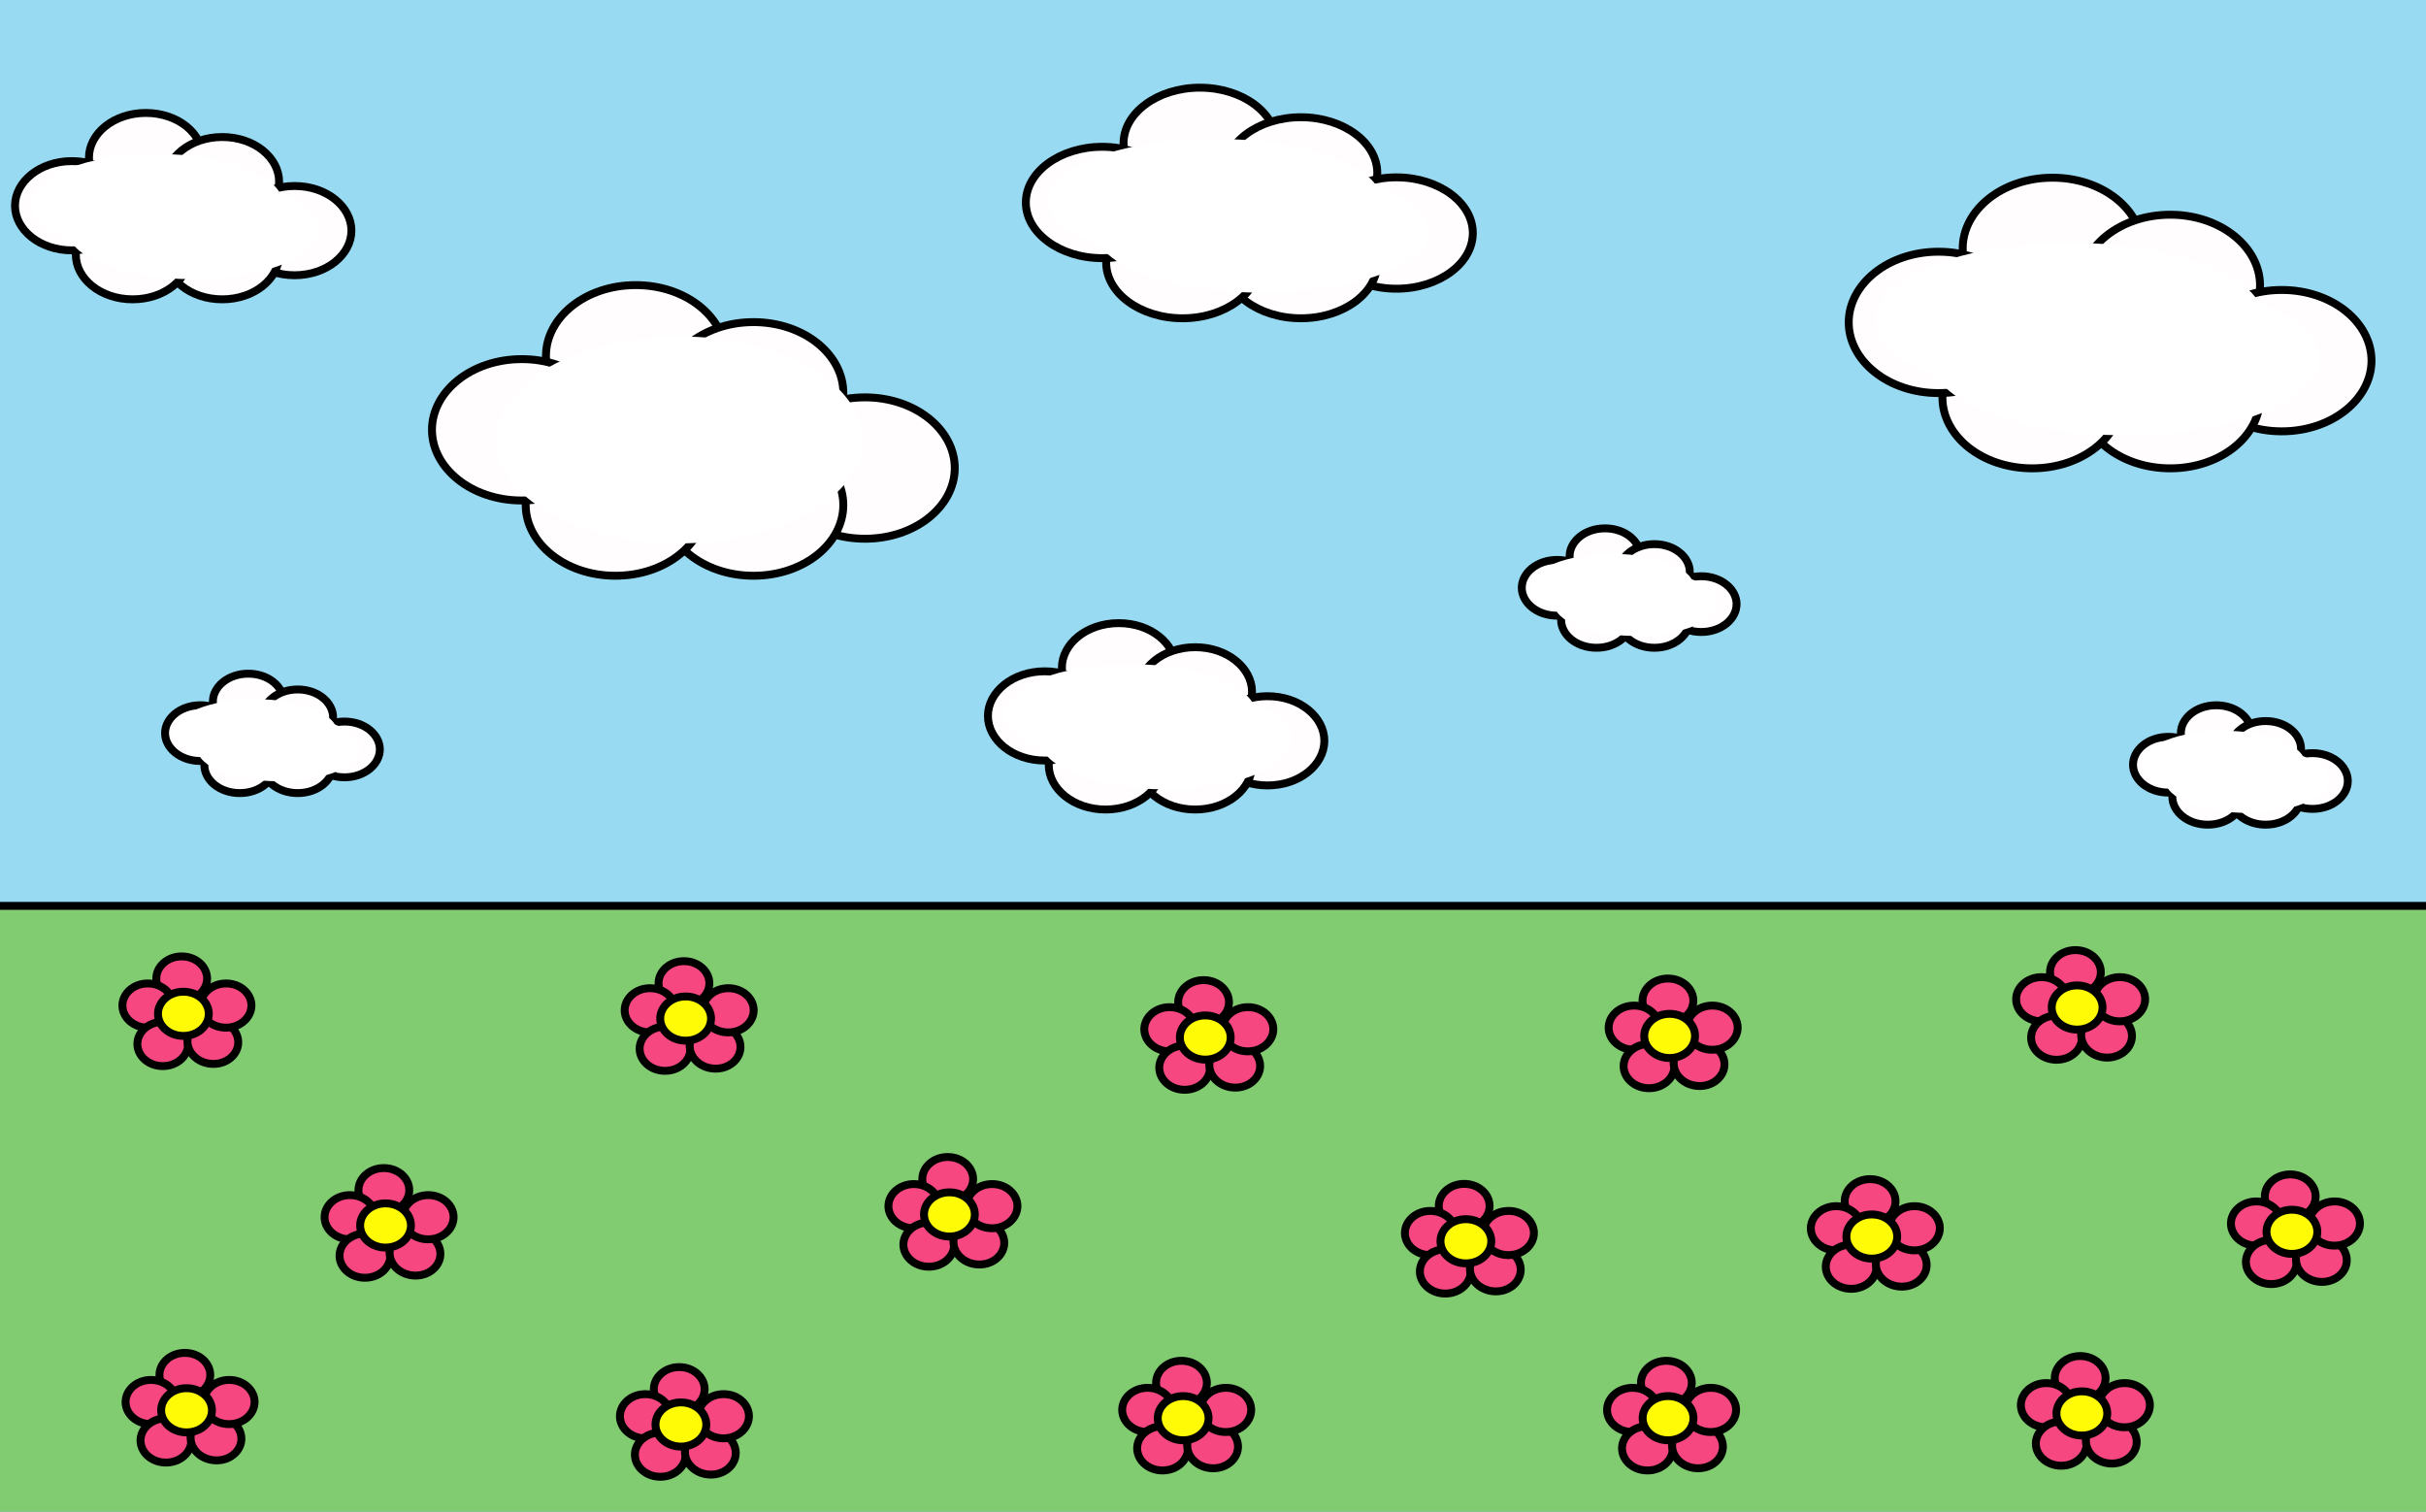 <svg width="1536" height="957" viewBox="0 0 1536 957" fill="none" xmlns="http://www.w3.org/2000/svg">
<rect x="0" y="0" width="1536" height="957" fill="#333333" stroke="none"/>
<g clip-path="url(#clip0_2033_8)">
<rect width="1536" height="957" fill="#98DAF1"/>
<rect x="-113.5" y="573.5" width="1705" height="604" fill="#81CB71" stroke="black" stroke-width="5"/>
<path d="M128.328 99.75C128.328 114.857 112.763 128 92.327 128C71.89 128 56.326 114.857 56.326 99.75C56.326 84.643 71.89 71.5 92.327 71.5C112.763 71.5 128.328 84.643 128.328 99.75Z" fill="#FFFDFD" stroke="black" stroke-width="5"/>
<path d="M176.715 114.998C176.715 130.105 161.15 143.248 140.714 143.248C120.277 143.248 104.712 130.105 104.712 114.998C104.712 99.891 120.277 86.748 140.714 86.748C161.15 86.748 176.715 99.891 176.715 114.998Z" fill="#FFFDFD" stroke="black" stroke-width="5"/>
<path d="M222.5 146.002C222.5 161.109 206.935 174.252 186.499 174.252C166.062 174.252 150.498 161.109 150.498 146.002C150.498 130.895 166.062 117.752 186.499 117.752C206.935 117.752 222.5 130.895 222.5 146.002Z" fill="#FFFDFD" stroke="black" stroke-width="5"/>
<path d="M176.715 161.25C176.715 176.357 161.15 189.5 140.714 189.5C120.277 189.5 104.712 176.357 104.712 161.25C104.712 146.143 120.277 133 140.714 133C161.15 133 176.715 146.143 176.715 161.25Z" fill="#FFFDFD" stroke="black" stroke-width="5"/>
<path d="M120.003 161.25C120.003 176.357 104.439 189.5 84.002 189.5C63.566 189.5 48.001 176.357 48.001 161.25C48.001 146.143 63.566 133 84.002 133C104.439 133 120.003 146.143 120.003 161.25Z" fill="#FFFDFD" stroke="black" stroke-width="5"/>
<path d="M81.502 130.246C81.502 145.353 65.938 158.496 45.501 158.496C25.065 158.496 9.5 145.353 9.5 130.246C9.5 115.139 25.065 101.996 45.501 101.996C65.938 101.996 81.502 115.139 81.502 130.246Z" fill="#FFFDFD" stroke="black" stroke-width="5"/>
<ellipse cx="122.243" cy="144.986" rx="79.864" ry="31.767" fill="white"/>
<ellipse cx="99.351" cy="129.229" rx="79.864" ry="31.767" fill="white"/>
<path d="M744.328 422.75C744.328 437.857 728.763 451 708.327 451C687.89 451 672.326 437.857 672.326 422.75C672.326 407.643 687.89 394.5 708.327 394.5C728.763 394.5 744.328 407.643 744.328 422.75Z" fill="#FFFDFD" stroke="black" stroke-width="5"/>
<path d="M792.715 437.998C792.715 453.105 777.15 466.248 756.714 466.248C736.277 466.248 720.712 453.105 720.712 437.998C720.712 422.891 736.277 409.748 756.714 409.748C777.15 409.748 792.715 422.891 792.715 437.998Z" fill="#FFFDFD" stroke="black" stroke-width="5"/>
<path d="M838.5 469.002C838.5 484.109 822.935 497.252 802.499 497.252C782.062 497.252 766.498 484.109 766.498 469.002C766.498 453.895 782.062 440.752 802.499 440.752C822.935 440.752 838.5 453.895 838.5 469.002Z" fill="#FFFDFD" stroke="black" stroke-width="5"/>
<path d="M792.715 484.25C792.715 499.357 777.15 512.5 756.714 512.5C736.277 512.5 720.712 499.357 720.712 484.25C720.712 469.143 736.277 456 756.714 456C777.15 456 792.715 469.143 792.715 484.25Z" fill="#FFFDFD" stroke="black" stroke-width="5"/>
<path d="M736.003 484.25C736.003 499.357 720.439 512.5 700.002 512.5C679.566 512.5 664.001 499.357 664.001 484.25C664.001 469.143 679.566 456 700.002 456C720.439 456 736.003 469.143 736.003 484.25Z" fill="#FFFDFD" stroke="black" stroke-width="5"/>
<path d="M697.502 453.246C697.502 468.353 681.938 481.496 661.501 481.496C641.065 481.496 625.5 468.353 625.5 453.246C625.5 438.139 641.065 424.996 661.501 424.996C681.938 424.996 697.502 438.139 697.502 453.246Z" fill="#FFFDFD" stroke="black" stroke-width="5"/>
<ellipse cx="738.243" cy="467.986" rx="79.864" ry="31.767" fill="white"/>
<ellipse cx="715.351" cy="452.229" rx="79.864" ry="31.767" fill="white"/>
<path d="M179.591 444.149C179.591 453.427 170.082 461.798 157.189 461.798C144.296 461.798 134.787 453.427 134.787 444.149C134.787 434.87 144.296 426.5 157.189 426.5C170.082 426.5 179.591 434.87 179.591 444.149Z" fill="#FFFDFD" stroke="black" stroke-width="5"/>
<path d="M210.887 454.14C210.887 463.418 201.378 471.789 188.485 471.789C175.592 471.789 166.083 463.418 166.083 454.14C166.083 444.861 175.592 436.491 188.485 436.491C201.378 436.491 210.887 444.861 210.887 454.14Z" fill="#FFFDFD" stroke="black" stroke-width="5"/>
<path d="M240.5 474.455C240.5 483.734 230.991 492.104 218.098 492.104C205.205 492.104 195.696 483.734 195.696 474.455C195.696 465.177 205.205 456.806 218.098 456.806C230.991 456.806 240.5 465.177 240.5 474.455Z" fill="#FFFDFD" stroke="black" stroke-width="5"/>
<path d="M210.887 484.446C210.887 493.725 201.378 502.095 188.485 502.095C175.592 502.095 166.083 493.725 166.083 484.446C166.083 475.168 175.592 466.798 188.485 466.798C201.378 466.798 210.887 475.168 210.887 484.446Z" fill="#FFFDFD" stroke="black" stroke-width="5"/>
<path d="M174.206 484.446C174.206 493.725 164.697 502.095 151.804 502.095C138.911 502.095 129.402 493.725 129.402 484.446C129.402 475.168 138.911 466.798 151.804 466.798C164.697 466.798 174.206 475.168 174.206 484.446Z" fill="#FFFDFD" stroke="black" stroke-width="5"/>
<path d="M149.304 464.131C149.304 473.41 139.795 481.78 126.902 481.78C114.009 481.78 104.5 473.41 104.5 464.131C104.5 454.853 114.009 446.482 126.902 446.482C139.795 446.482 149.304 454.853 149.304 464.131Z" fill="#FFFDFD" stroke="black" stroke-width="5"/>
<ellipse cx="176.538" cy="473.789" rx="51.655" ry="20.815" fill="white"/>
<ellipse cx="161.731" cy="463.465" rx="51.655" ry="20.815" fill="white"/>
<path d="M1425.59 464.149C1425.59 473.427 1416.08 481.798 1403.19 481.798C1390.3 481.798 1380.79 473.427 1380.79 464.149C1380.79 454.87 1390.3 446.5 1403.19 446.5C1416.08 446.5 1425.59 454.87 1425.59 464.149Z" fill="#FFFDFD" stroke="black" stroke-width="5"/>
<path d="M1456.89 474.14C1456.89 483.418 1447.38 491.789 1434.48 491.789C1421.59 491.789 1412.08 483.418 1412.08 474.14C1412.08 464.861 1421.59 456.491 1434.48 456.491C1447.38 456.491 1456.89 464.861 1456.89 474.14Z" fill="#FFFDFD" stroke="black" stroke-width="5"/>
<path d="M1486.5 494.455C1486.5 503.734 1476.99 512.104 1464.1 512.104C1451.2 512.104 1441.7 503.734 1441.7 494.455C1441.7 485.177 1451.2 476.806 1464.1 476.806C1476.99 476.806 1486.5 485.177 1486.5 494.455Z" fill="#FFFDFD" stroke="black" stroke-width="5"/>
<path d="M1456.89 504.446C1456.89 513.725 1447.38 522.095 1434.48 522.095C1421.59 522.095 1412.08 513.725 1412.08 504.446C1412.08 495.168 1421.59 486.798 1434.48 486.798C1447.38 486.798 1456.89 495.168 1456.89 504.446Z" fill="#FFFDFD" stroke="black" stroke-width="5"/>
<path d="M1420.21 504.446C1420.21 513.725 1410.7 522.095 1397.8 522.095C1384.91 522.095 1375.4 513.725 1375.4 504.446C1375.4 495.168 1384.91 486.798 1397.8 486.798C1410.7 486.798 1420.21 495.168 1420.21 504.446Z" fill="#FFFDFD" stroke="black" stroke-width="5"/>
<path d="M1395.3 484.131C1395.3 493.41 1385.8 501.78 1372.9 501.78C1360.01 501.78 1350.5 493.41 1350.5 484.131C1350.5 474.853 1360.01 466.482 1372.9 466.482C1385.8 466.482 1395.3 474.853 1395.3 484.131Z" fill="#FFFDFD" stroke="black" stroke-width="5"/>
<ellipse cx="1422.54" cy="493.789" rx="51.655" ry="20.815" fill="white"/>
<ellipse cx="1407.73" cy="483.465" rx="51.655" ry="20.815" fill="white"/>
<path d="M1038.59 352.149C1038.59 361.427 1029.08 369.798 1016.19 369.798C1003.3 369.798 993.786 361.427 993.786 352.149C993.786 342.87 1003.3 334.5 1016.19 334.5C1029.08 334.5 1038.59 342.87 1038.59 352.149Z" fill="#FFFDFD" stroke="black" stroke-width="5"/>
<path d="M1069.89 362.14C1069.89 371.418 1060.38 379.789 1047.48 379.789C1034.59 379.789 1025.08 371.418 1025.08 362.14C1025.08 352.861 1034.59 344.491 1047.48 344.491C1060.38 344.491 1069.89 352.861 1069.89 362.14Z" fill="#FFFDFD" stroke="black" stroke-width="5"/>
<path d="M1099.5 382.455C1099.5 391.734 1089.99 400.104 1077.1 400.104C1064.2 400.104 1054.7 391.734 1054.7 382.455C1054.7 373.177 1064.2 364.806 1077.1 364.806C1089.99 364.806 1099.5 373.177 1099.5 382.455Z" fill="#FFFDFD" stroke="black" stroke-width="5"/>
<path d="M1069.89 392.446C1069.89 401.725 1060.38 410.095 1047.48 410.095C1034.59 410.095 1025.08 401.725 1025.08 392.446C1025.08 383.168 1034.59 374.798 1047.48 374.798C1060.38 374.798 1069.89 383.168 1069.89 392.446Z" fill="#FFFDFD" stroke="black" stroke-width="5"/>
<path d="M1033.21 392.446C1033.21 401.725 1023.7 410.095 1010.8 410.095C997.911 410.095 988.402 401.725 988.402 392.446C988.402 383.168 997.911 374.798 1010.8 374.798C1023.7 374.798 1033.21 383.168 1033.21 392.446Z" fill="#FFFDFD" stroke="black" stroke-width="5"/>
<path d="M1008.3 372.131C1008.3 381.41 998.795 389.78 985.902 389.78C973.009 389.78 963.5 381.41 963.5 372.131C963.5 362.853 973.009 354.482 985.902 354.482C998.795 354.482 1008.3 362.853 1008.3 372.131Z" fill="#FFFDFD" stroke="black" stroke-width="5"/>
<ellipse cx="1035.54" cy="381.789" rx="51.655" ry="20.815" fill="white"/>
<ellipse cx="1020.73" cy="371.465" rx="51.655" ry="20.815" fill="white"/>
<path d="M459.354 225.25C459.354 249.463 434.467 270 402.513 270C370.559 270 345.672 249.463 345.672 225.25C345.672 201.037 370.559 180.5 402.513 180.5C434.467 180.5 459.354 201.037 459.354 225.25Z" fill="#FFFDFD" stroke="black" stroke-width="5"/>
<path d="M533.932 248.68C533.932 272.893 509.045 293.43 477.091 293.43C445.137 293.43 420.25 272.893 420.25 248.68C420.25 224.466 445.137 203.93 477.091 203.93C509.045 203.93 533.932 224.466 533.932 248.68Z" fill="#FFFDFD" stroke="black" stroke-width="5"/>
<path d="M604.5 296.32C604.5 320.534 579.613 341.07 547.659 341.07C515.705 341.07 490.817 320.534 490.817 296.32C490.817 272.107 515.705 251.57 547.659 251.57C579.613 251.57 604.5 272.107 604.5 296.32Z" fill="#FFFDFD" stroke="black" stroke-width="5"/>
<path d="M533.932 319.75C533.932 343.963 509.045 364.5 477.091 364.5C445.137 364.5 420.25 343.963 420.25 319.75C420.25 295.537 445.137 275 477.091 275C509.045 275 533.932 295.537 533.932 319.75Z" fill="#FFFDFD" stroke="black" stroke-width="5"/>
<path d="M446.524 319.75C446.524 343.963 421.637 364.5 389.683 364.5C357.729 364.5 332.841 343.963 332.841 319.75C332.841 295.537 357.729 275 389.683 275C421.637 275 446.524 295.537 446.524 319.75Z" fill="#FFFDFD" stroke="black" stroke-width="5"/>
<path d="M387.183 272.109C387.183 296.323 362.295 316.859 330.341 316.859C298.387 316.859 273.5 296.323 273.5 272.109C273.5 247.896 298.387 227.359 330.341 227.359C362.295 227.359 387.183 247.896 387.183 272.109Z" fill="#FFFDFD" stroke="black" stroke-width="5"/>
<path d="M1356.35 157.25C1356.35 181.463 1331.47 202 1299.51 202C1267.56 202 1242.67 181.463 1242.67 157.25C1242.67 133.037 1267.56 112.5 1299.51 112.5C1331.47 112.5 1356.35 133.037 1356.35 157.25Z" fill="#FFFDFD" stroke="black" stroke-width="5"/>
<path d="M1430.93 180.68C1430.93 204.893 1406.04 225.43 1374.09 225.43C1342.14 225.43 1317.25 204.893 1317.25 180.68C1317.25 156.466 1342.14 135.93 1374.09 135.93C1406.04 135.93 1430.93 156.466 1430.93 180.68Z" fill="#FFFDFD" stroke="black" stroke-width="5"/>
<path d="M1501.5 228.32C1501.5 252.534 1476.61 273.07 1444.66 273.07C1412.7 273.07 1387.82 252.534 1387.82 228.32C1387.82 204.107 1412.7 183.57 1444.66 183.57C1476.61 183.57 1501.5 204.107 1501.5 228.32Z" fill="#FFFDFD" stroke="black" stroke-width="5"/>
<path d="M1430.93 251.75C1430.93 275.963 1406.04 296.5 1374.09 296.5C1342.14 296.5 1317.25 275.963 1317.25 251.75C1317.25 227.537 1342.14 207 1374.09 207C1406.04 207 1430.93 227.537 1430.93 251.75Z" fill="#FFFDFD" stroke="black" stroke-width="5"/>
<path d="M1343.52 251.75C1343.52 275.963 1318.64 296.5 1286.68 296.5C1254.73 296.5 1229.84 275.963 1229.84 251.75C1229.84 227.537 1254.73 207 1286.68 207C1318.64 207 1343.52 227.537 1343.52 251.75Z" fill="#FFFDFD" stroke="black" stroke-width="5"/>
<path d="M1284.18 204.109C1284.18 228.323 1259.3 248.859 1227.34 248.859C1195.39 248.859 1170.5 228.323 1170.5 204.109C1170.5 179.896 1195.39 159.359 1227.34 159.359C1259.3 159.359 1284.18 179.896 1284.18 204.109Z" fill="#FFFDFD" stroke="black" stroke-width="5"/>
<ellipse cx="1345.62" cy="226.758" rx="123.093" ry="48.812" fill="white"/>
<ellipse cx="1310.34" cy="202.548" rx="123.093" ry="48.812" fill="white"/>
<path d="M808.09 90.75C808.09 100.2 802.934 108.955 794.202 115.436C785.47 121.917 773.289 126 759.726 126C746.163 126 733.982 121.917 725.249 115.436C716.517 108.955 711.362 100.2 711.362 90.75C711.362 81.3 716.517 72.545 725.249 66.064C733.982 59.583 746.163 55.5 759.726 55.5C773.289 55.5 785.47 59.583 794.202 66.064C802.934 72.545 808.09 81.3 808.09 90.75Z" fill="#FFFDFD" stroke="black" stroke-width="5"/>
<path d="M872.013 109.469C872.013 118.919 866.858 127.674 858.125 134.155C849.393 140.636 837.212 144.719 823.649 144.719C810.086 144.719 797.905 140.636 789.173 134.155C780.44 127.674 775.285 118.919 775.285 109.469C775.285 100.019 780.44 91.264 789.173 84.783C797.905 78.302 810.086 74.219 823.649 74.219C837.212 74.219 849.393 78.302 858.125 84.783C866.858 91.264 872.013 100.019 872.013 109.469Z" fill="#FFFDFD" stroke="black" stroke-width="5"/>
<path d="M932.5 147.531C932.5 156.981 927.345 165.736 918.612 172.217C909.88 178.698 897.699 182.781 884.136 182.781C870.573 182.781 858.392 178.698 849.66 172.217C840.927 165.736 835.772 156.981 835.772 147.531C835.772 138.081 840.927 129.326 849.66 122.845C858.392 116.364 870.573 112.281 884.136 112.281C897.699 112.281 909.88 116.364 918.612 122.845C927.345 129.326 932.5 138.081 932.5 147.531Z" fill="#FFFDFD" stroke="black" stroke-width="5"/>
<path d="M872.013 166.25C872.013 175.7 866.858 184.455 858.125 190.936C849.393 197.417 837.212 201.5 823.649 201.5C810.086 201.5 797.905 197.417 789.173 190.936C780.44 184.455 775.285 175.7 775.285 166.25C775.285 156.8 780.44 148.045 789.173 141.564C797.905 135.083 810.086 131 823.649 131C837.212 131 849.393 135.083 858.125 141.564C866.858 148.045 872.013 156.8 872.013 166.25Z" fill="#FFFDFD" stroke="black" stroke-width="5"/>
<path d="M797.092 166.25C797.092 175.7 791.936 184.455 783.204 190.936C774.472 197.417 762.291 201.5 748.728 201.5C735.165 201.5 722.984 197.417 714.251 190.936C705.519 184.455 700.364 175.7 700.364 166.25C700.364 156.8 705.519 148.045 714.251 141.564C722.984 135.083 735.165 131 748.728 131C762.291 131 774.472 135.083 783.204 141.564C791.936 148.045 797.092 156.8 797.092 166.25Z" fill="#FFFDFD" stroke="black" stroke-width="5"/>
<path d="M746.228 128.188C746.228 137.638 741.073 146.393 732.34 152.874C723.608 159.355 711.427 163.438 697.864 163.438C684.301 163.438 672.12 159.355 663.388 152.874C654.655 146.393 649.5 137.638 649.5 128.188C649.5 118.738 654.655 109.983 663.388 103.502C672.12 97.021 684.301 92.938 697.864 92.938C711.427 92.938 723.608 97.021 732.34 103.502C741.073 109.983 746.228 118.738 746.228 128.188Z" fill="#FFFDFD" stroke="black" stroke-width="5"/>
<ellipse cx="799.248" cy="146.283" rx="105.508" ry="38.998" fill="white"/>
<ellipse cx="769.005" cy="126.94" rx="105.508" ry="38.998" fill="white"/>
<path d="M131.128 619.491C131.128 626.945 124.214 633.482 115.038 633.482C105.863 633.482 98.949 626.945 98.949 619.491C98.949 612.037 105.863 605.5 115.038 605.5C124.214 605.5 131.128 612.037 131.128 619.491Z" fill="#F74780" stroke="black" stroke-width="5"/>
<path d="M109.679 636.613C109.679 644.067 102.765 650.604 93.589 650.604C84.413 650.604 77.5 644.067 77.5 636.613C77.5 629.159 84.413 622.622 93.589 622.622C102.765 622.622 109.679 629.159 109.679 636.613Z" fill="#F74780" stroke="black" stroke-width="5"/>
<path d="M119.152 660.944C119.152 668.398 112.239 674.935 103.063 674.935C93.887 674.935 86.974 668.398 86.974 660.944C86.974 653.49 93.887 646.953 103.063 646.953C112.239 646.953 119.152 653.49 119.152 660.944Z" fill="#F74780" stroke="black" stroke-width="5"/>
<path d="M150.808 660.724C150.274 668.158 142.91 674.175 133.758 673.506C124.606 672.837 118.18 665.814 118.714 658.379C119.248 650.945 126.612 644.929 135.764 645.597C144.916 646.266 151.343 653.29 150.808 660.724Z" fill="#F74780" stroke="black" stroke-width="5"/>
<path d="M159.189 636.469C159.255 643.923 152.399 650.521 143.224 650.603C134.049 650.685 127.078 644.21 127.012 636.757C126.947 629.303 133.802 622.704 142.978 622.622C152.153 622.54 159.124 629.015 159.189 636.469Z" fill="#F74780" stroke="black" stroke-width="5"/>
<path d="M132.2 641.839C132.2 649.293 125.286 655.83 116.111 655.83C106.935 655.83 100.021 649.293 100.021 641.839C100.021 634.385 106.935 627.848 116.111 627.848C125.286 627.848 132.2 634.385 132.2 641.839Z" fill="#FFFB07" stroke="black" stroke-width="5"/>
<path d="M446.128 879.491C446.128 886.945 439.214 893.482 430.038 893.482C420.863 893.482 413.949 886.945 413.949 879.491C413.949 872.037 420.863 865.5 430.038 865.5C439.214 865.5 446.128 872.037 446.128 879.491Z" fill="#F74780" stroke="black" stroke-width="5"/>
<path d="M424.679 896.613C424.679 904.067 417.765 910.604 408.589 910.604C399.414 910.604 392.5 904.067 392.5 896.613C392.5 889.159 399.414 882.622 408.589 882.622C417.765 882.622 424.679 889.159 424.679 896.613Z" fill="#F74780" stroke="black" stroke-width="5"/>
<path d="M434.152 920.944C434.152 928.398 427.239 934.935 418.063 934.935C408.887 934.935 401.974 928.398 401.974 920.944C401.974 913.49 408.887 906.953 418.063 906.953C427.239 906.953 434.152 913.49 434.152 920.944Z" fill="#F74780" stroke="black" stroke-width="5"/>
<path d="M465.808 920.724C465.274 928.158 457.91 934.175 448.758 933.506C439.606 932.837 433.18 925.814 433.714 918.379C434.248 910.945 441.612 904.929 450.764 905.597C459.916 906.266 466.343 913.29 465.808 920.724Z" fill="#F74780" stroke="black" stroke-width="5"/>
<path d="M474.189 896.469C474.255 903.923 467.399 910.521 458.224 910.603C449.049 910.685 442.078 904.21 442.012 896.757C441.947 889.303 448.802 882.704 457.978 882.622C467.153 882.54 474.124 889.015 474.189 896.469Z" fill="#F74780" stroke="black" stroke-width="5"/>
<path d="M447.2 901.839C447.2 909.293 440.286 915.83 431.111 915.83C421.935 915.83 415.021 909.293 415.021 901.839C415.021 894.385 421.935 887.848 431.111 887.848C440.286 887.848 447.2 894.385 447.2 901.839Z" fill="#FFFB07" stroke="black" stroke-width="5"/>
<path d="M449.128 622.491C449.128 629.945 442.214 636.482 433.038 636.482C423.863 636.482 416.949 629.945 416.949 622.491C416.949 615.037 423.863 608.5 433.038 608.5C442.214 608.5 449.128 615.037 449.128 622.491Z" fill="#F74780" stroke="black" stroke-width="5"/>
<path d="M427.679 639.613C427.679 647.067 420.765 653.604 411.589 653.604C402.414 653.604 395.5 647.067 395.5 639.613C395.5 632.159 402.414 625.622 411.589 625.622C420.765 625.622 427.679 632.159 427.679 639.613Z" fill="#F74780" stroke="black" stroke-width="5"/>
<path d="M437.152 663.944C437.152 671.398 430.239 677.935 421.063 677.935C411.887 677.935 404.974 671.398 404.974 663.944C404.974 656.49 411.887 649.953 421.063 649.953C430.239 649.953 437.152 656.49 437.152 663.944Z" fill="#F74780" stroke="black" stroke-width="5"/>
<path d="M468.808 663.724C468.274 671.158 460.91 677.175 451.758 676.506C442.606 675.837 436.18 668.814 436.714 661.379C437.248 653.945 444.612 647.929 453.764 648.597C462.916 649.266 469.343 656.29 468.808 663.724Z" fill="#F74780" stroke="black" stroke-width="5"/>
<path d="M477.189 639.469C477.255 646.923 470.399 653.521 461.224 653.603C452.049 653.685 445.078 647.21 445.012 639.757C444.947 632.303 451.802 625.704 460.978 625.622C470.153 625.54 477.124 632.015 477.189 639.469Z" fill="#F74780" stroke="black" stroke-width="5"/>
<path d="M450.2 644.839C450.2 652.293 443.286 658.83 434.111 658.83C424.935 658.83 418.021 652.293 418.021 644.839C418.021 637.385 424.935 630.848 434.111 630.848C443.286 630.848 450.2 637.385 450.2 644.839Z" fill="#FFFB07" stroke="black" stroke-width="5"/>
<path d="M764.128 875.491C764.128 882.945 757.214 889.482 748.038 889.482C738.863 889.482 731.949 882.945 731.949 875.491C731.949 868.037 738.863 861.5 748.038 861.5C757.214 861.5 764.128 868.037 764.128 875.491Z" fill="#F74780" stroke="black" stroke-width="5"/>
<path d="M742.679 892.613C742.679 900.067 735.765 906.604 726.589 906.604C717.414 906.604 710.5 900.067 710.5 892.613C710.5 885.159 717.414 878.622 726.589 878.622C735.765 878.622 742.679 885.159 742.679 892.613Z" fill="#F74780" stroke="black" stroke-width="5"/>
<path d="M752.152 916.944C752.152 924.398 745.239 930.935 736.063 930.935C726.887 930.935 719.974 924.398 719.974 916.944C719.974 909.49 726.887 902.953 736.063 902.953C745.239 902.953 752.152 909.49 752.152 916.944Z" fill="#F74780" stroke="black" stroke-width="5"/>
<path d="M783.808 916.724C783.274 924.158 775.91 930.175 766.758 929.506C757.606 928.837 751.18 921.814 751.714 914.379C752.248 906.945 759.612 900.929 768.764 901.597C777.916 902.266 784.343 909.29 783.808 916.724Z" fill="#F74780" stroke="black" stroke-width="5"/>
<path d="M792.189 892.469C792.255 899.923 785.399 906.521 776.224 906.603C767.049 906.685 760.078 900.21 760.012 892.757C759.947 885.303 766.802 878.704 775.978 878.622C785.153 878.54 792.124 885.015 792.189 892.469Z" fill="#F74780" stroke="black" stroke-width="5"/>
<path d="M765.2 897.839C765.2 905.293 758.286 911.83 749.111 911.83C739.935 911.83 733.021 905.293 733.021 897.839C733.021 890.385 739.935 883.848 749.111 883.848C758.286 883.848 765.2 890.385 765.2 897.839Z" fill="#FFFB07" stroke="black" stroke-width="5"/>
<path d="M616.128 746.491C616.128 753.945 609.214 760.482 600.038 760.482C590.863 760.482 583.949 753.945 583.949 746.491C583.949 739.037 590.863 732.5 600.038 732.5C609.214 732.5 616.128 739.037 616.128 746.491Z" fill="#F74780" stroke="black" stroke-width="5"/>
<path d="M594.679 763.613C594.679 771.067 587.765 777.604 578.589 777.604C569.414 777.604 562.5 771.067 562.5 763.613C562.5 756.159 569.414 749.622 578.589 749.622C587.765 749.622 594.679 756.159 594.679 763.613Z" fill="#F74780" stroke="black" stroke-width="5"/>
<path d="M604.152 787.944C604.152 795.398 597.239 801.935 588.063 801.935C578.887 801.935 571.974 795.398 571.974 787.944C571.974 780.49 578.887 773.953 588.063 773.953C597.239 773.953 604.152 780.49 604.152 787.944Z" fill="#F74780" stroke="black" stroke-width="5"/>
<path d="M635.808 787.724C635.274 795.158 627.91 801.175 618.758 800.506C609.606 799.837 603.18 792.814 603.714 785.379C604.248 777.945 611.612 771.929 620.764 772.597C629.916 773.266 636.343 780.29 635.808 787.724Z" fill="#F74780" stroke="black" stroke-width="5"/>
<path d="M644.189 763.469C644.255 770.923 637.399 777.521 628.224 777.603C619.049 777.685 612.078 771.21 612.012 763.757C611.947 756.303 618.802 749.704 627.978 749.622C637.153 749.54 644.124 756.015 644.189 763.469Z" fill="#F74780" stroke="black" stroke-width="5"/>
<path d="M617.2 768.839C617.2 776.293 610.286 782.83 601.111 782.83C591.935 782.83 585.021 776.293 585.021 768.839C585.021 761.385 591.935 754.848 601.111 754.848C610.286 754.848 617.2 761.385 617.2 768.839Z" fill="#FFFB07" stroke="black" stroke-width="5"/>
<path d="M259.128 753.491C259.128 760.945 252.214 767.482 243.038 767.482C233.863 767.482 226.949 760.945 226.949 753.491C226.949 746.037 233.863 739.5 243.038 739.5C252.214 739.5 259.128 746.037 259.128 753.491Z" fill="#F74780" stroke="black" stroke-width="5"/>
<path d="M237.679 770.613C237.679 778.067 230.765 784.604 221.589 784.604C212.414 784.604 205.5 778.067 205.5 770.613C205.5 763.159 212.414 756.622 221.589 756.622C230.765 756.622 237.679 763.159 237.679 770.613Z" fill="#F74780" stroke="black" stroke-width="5"/>
<path d="M247.152 794.944C247.152 802.398 240.239 808.935 231.063 808.935C221.887 808.935 214.974 802.398 214.974 794.944C214.974 787.49 221.887 780.953 231.063 780.953C240.239 780.953 247.152 787.49 247.152 794.944Z" fill="#F74780" stroke="black" stroke-width="5"/>
<path d="M278.808 794.724C278.274 802.158 270.91 808.175 261.758 807.506C252.606 806.837 246.18 799.814 246.714 792.379C247.248 784.945 254.612 778.929 263.764 779.597C272.916 780.266 279.343 787.29 278.808 794.724Z" fill="#F74780" stroke="black" stroke-width="5"/>
<path d="M287.189 770.469C287.255 777.923 280.399 784.521 271.224 784.603C262.049 784.685 255.078 778.21 255.012 770.757C254.947 763.303 261.802 756.704 270.978 756.622C280.153 756.54 287.124 763.015 287.189 770.469Z" fill="#F74780" stroke="black" stroke-width="5"/>
<path d="M260.2 775.839C260.2 783.293 253.286 789.83 244.111 789.83C234.935 789.83 228.021 783.293 228.021 775.839C228.021 768.385 234.935 761.848 244.111 761.848C253.286 761.848 260.2 768.385 260.2 775.839Z" fill="#FFFB07" stroke="black" stroke-width="5"/>
<path d="M778.128 634.491C778.128 641.945 771.214 648.482 762.038 648.482C752.863 648.482 745.949 641.945 745.949 634.491C745.949 627.037 752.863 620.5 762.038 620.5C771.214 620.5 778.128 627.037 778.128 634.491Z" fill="#F74780" stroke="black" stroke-width="5"/>
<path d="M756.679 651.613C756.679 659.067 749.765 665.604 740.589 665.604C731.414 665.604 724.5 659.067 724.5 651.613C724.5 644.159 731.414 637.622 740.589 637.622C749.765 637.622 756.679 644.159 756.679 651.613Z" fill="#F74780" stroke="black" stroke-width="5"/>
<path d="M766.152 675.944C766.152 683.398 759.239 689.935 750.063 689.935C740.887 689.935 733.974 683.398 733.974 675.944C733.974 668.49 740.887 661.953 750.063 661.953C759.239 661.953 766.152 668.49 766.152 675.944Z" fill="#F74780" stroke="black" stroke-width="5"/>
<path d="M797.808 675.724C797.274 683.158 789.91 689.175 780.758 688.506C771.606 687.837 765.18 680.814 765.714 673.379C766.248 665.945 773.612 659.929 782.764 660.597C791.916 661.266 798.343 668.29 797.808 675.724Z" fill="#F74780" stroke="black" stroke-width="5"/>
<path d="M806.189 651.469C806.255 658.923 799.399 665.521 790.224 665.603C781.049 665.685 774.078 659.21 774.012 651.757C773.947 644.303 780.802 637.704 789.978 637.622C799.153 637.54 806.124 644.015 806.189 651.469Z" fill="#F74780" stroke="black" stroke-width="5"/>
<path d="M779.2 656.839C779.2 664.293 772.286 670.83 763.111 670.83C753.935 670.83 747.021 664.293 747.021 656.839C747.021 649.385 753.935 642.848 763.111 642.848C772.286 642.848 779.2 649.385 779.2 656.839Z" fill="#FFFB07" stroke="black" stroke-width="5"/>
<path d="M943.128 763.491C943.128 770.945 936.214 777.482 927.038 777.482C917.863 777.482 910.949 770.945 910.949 763.491C910.949 756.037 917.863 749.5 927.038 749.5C936.214 749.5 943.128 756.037 943.128 763.491Z" fill="#F74780" stroke="black" stroke-width="5"/>
<path d="M921.679 780.613C921.679 788.067 914.765 794.604 905.589 794.604C896.414 794.604 889.5 788.067 889.5 780.613C889.5 773.159 896.414 766.622 905.589 766.622C914.765 766.622 921.679 773.159 921.679 780.613Z" fill="#F74780" stroke="black" stroke-width="5"/>
<path d="M931.152 804.944C931.152 812.398 924.239 818.935 915.063 818.935C905.887 818.935 898.974 812.398 898.974 804.944C898.974 797.49 905.887 790.953 915.063 790.953C924.239 790.953 931.152 797.49 931.152 804.944Z" fill="#F74780" stroke="black" stroke-width="5"/>
<path d="M962.808 804.724C962.274 812.158 954.91 818.175 945.758 817.506C936.606 816.837 930.18 809.814 930.714 802.379C931.248 794.945 938.612 788.929 947.764 789.597C956.916 790.266 963.343 797.29 962.808 804.724Z" fill="#F74780" stroke="black" stroke-width="5"/>
<path d="M971.189 780.469C971.255 787.923 964.399 794.521 955.224 794.603C946.049 794.685 939.078 788.21 939.012 780.757C938.947 773.303 945.802 766.704 954.978 766.622C964.153 766.54 971.124 773.015 971.189 780.469Z" fill="#F74780" stroke="black" stroke-width="5"/>
<path d="M944.2 785.839C944.2 793.293 937.286 799.83 928.111 799.83C918.935 799.83 912.021 793.293 912.021 785.839C912.021 778.385 918.935 771.848 928.111 771.848C937.286 771.848 944.2 778.385 944.2 785.839Z" fill="#FFFB07" stroke="black" stroke-width="5"/>
<path d="M1072.13 633.491C1072.13 640.945 1065.21 647.482 1056.04 647.482C1046.86 647.482 1039.95 640.945 1039.95 633.491C1039.95 626.037 1046.86 619.5 1056.04 619.5C1065.21 619.5 1072.13 626.037 1072.13 633.491Z" fill="#F74780" stroke="black" stroke-width="5"/>
<path d="M1050.68 650.613C1050.68 658.067 1043.76 664.604 1034.59 664.604C1025.41 664.604 1018.5 658.067 1018.5 650.613C1018.5 643.159 1025.41 636.622 1034.59 636.622C1043.76 636.622 1050.68 643.159 1050.68 650.613Z" fill="#F74780" stroke="black" stroke-width="5"/>
<path d="M1060.15 674.944C1060.15 682.398 1053.24 688.935 1044.06 688.935C1034.89 688.935 1027.97 682.398 1027.97 674.944C1027.97 667.49 1034.89 660.953 1044.06 660.953C1053.24 660.953 1060.15 667.49 1060.15 674.944Z" fill="#F74780" stroke="black" stroke-width="5"/>
<path d="M1091.81 674.724C1091.27 682.158 1083.91 688.175 1074.76 687.506C1065.61 686.837 1059.18 679.814 1059.71 672.379C1060.25 664.945 1067.61 658.929 1076.76 659.597C1085.92 660.266 1092.34 667.29 1091.81 674.724Z" fill="#F74780" stroke="black" stroke-width="5"/>
<path d="M1100.19 650.469C1100.26 657.923 1093.4 664.521 1084.22 664.603C1075.05 664.685 1068.08 658.21 1068.01 650.757C1067.95 643.303 1074.8 636.704 1083.98 636.622C1093.15 636.54 1100.12 643.015 1100.19 650.469Z" fill="#F74780" stroke="black" stroke-width="5"/>
<path d="M1073.2 655.839C1073.2 663.293 1066.29 669.83 1057.11 669.83C1047.94 669.83 1041.02 663.293 1041.02 655.839C1041.02 648.385 1047.94 641.848 1057.11 641.848C1066.29 641.848 1073.2 648.385 1073.2 655.839Z" fill="#FFFB07" stroke="black" stroke-width="5"/>
<path d="M1071.13 875.491C1071.13 882.945 1064.21 889.482 1055.04 889.482C1045.86 889.482 1038.95 882.945 1038.95 875.491C1038.95 868.037 1045.86 861.5 1055.04 861.5C1064.21 861.5 1071.13 868.037 1071.13 875.491Z" fill="#F74780" stroke="black" stroke-width="5"/>
<path d="M1049.68 892.613C1049.68 900.067 1042.76 906.604 1033.59 906.604C1024.41 906.604 1017.5 900.067 1017.5 892.613C1017.5 885.159 1024.41 878.622 1033.59 878.622C1042.76 878.622 1049.68 885.159 1049.68 892.613Z" fill="#F74780" stroke="black" stroke-width="5"/>
<path d="M1059.15 916.944C1059.15 924.398 1052.24 930.935 1043.06 930.935C1033.89 930.935 1026.97 924.398 1026.97 916.944C1026.97 909.49 1033.89 902.953 1043.06 902.953C1052.24 902.953 1059.15 909.49 1059.15 916.944Z" fill="#F74780" stroke="black" stroke-width="5"/>
<path d="M1090.81 916.724C1090.27 924.158 1082.91 930.175 1073.76 929.506C1064.61 928.837 1058.18 921.814 1058.71 914.379C1059.25 906.945 1066.61 900.929 1075.76 901.597C1084.92 902.266 1091.34 909.29 1090.81 916.724Z" fill="#F74780" stroke="black" stroke-width="5"/>
<path d="M1099.19 892.469C1099.26 899.923 1092.4 906.521 1083.22 906.603C1074.05 906.685 1067.08 900.21 1067.01 892.757C1066.95 885.303 1073.8 878.704 1082.98 878.622C1092.15 878.54 1099.12 885.015 1099.19 892.469Z" fill="#F74780" stroke="black" stroke-width="5"/>
<path d="M1072.2 897.839C1072.2 905.293 1065.29 911.83 1056.11 911.83C1046.94 911.83 1040.02 905.293 1040.02 897.839C1040.02 890.385 1046.94 883.848 1056.11 883.848C1065.29 883.848 1072.2 890.385 1072.2 897.839Z" fill="#FFFB07" stroke="black" stroke-width="5"/>
<path d="M1333.13 872.491C1333.13 879.945 1326.21 886.482 1317.04 886.482C1307.86 886.482 1300.95 879.945 1300.95 872.491C1300.95 865.037 1307.86 858.5 1317.04 858.5C1326.21 858.5 1333.13 865.037 1333.13 872.491Z" fill="#F74780" stroke="black" stroke-width="5"/>
<path d="M1311.68 889.613C1311.68 897.067 1304.76 903.604 1295.59 903.604C1286.41 903.604 1279.5 897.067 1279.5 889.613C1279.5 882.159 1286.41 875.622 1295.59 875.622C1304.76 875.622 1311.68 882.159 1311.68 889.613Z" fill="#F74780" stroke="black" stroke-width="5"/>
<path d="M1321.15 913.944C1321.15 921.398 1314.24 927.935 1305.06 927.935C1295.89 927.935 1288.97 921.398 1288.97 913.944C1288.97 906.49 1295.89 899.953 1305.06 899.953C1314.24 899.953 1321.15 906.49 1321.15 913.944Z" fill="#F74780" stroke="black" stroke-width="5"/>
<path d="M1352.81 913.724C1352.27 921.158 1344.91 927.175 1335.76 926.506C1326.61 925.837 1320.18 918.814 1320.71 911.379C1321.25 903.945 1328.61 897.929 1337.76 898.597C1346.92 899.266 1353.34 906.29 1352.81 913.724Z" fill="#F74780" stroke="black" stroke-width="5"/>
<path d="M1361.19 889.469C1361.26 896.923 1354.4 903.521 1345.22 903.603C1336.05 903.685 1329.08 897.21 1329.01 889.757C1328.95 882.303 1335.8 875.704 1344.98 875.622C1354.15 875.54 1361.12 882.015 1361.19 889.469Z" fill="#F74780" stroke="black" stroke-width="5"/>
<path d="M1334.2 894.839C1334.2 902.293 1327.29 908.83 1318.11 908.83C1308.94 908.83 1302.02 902.293 1302.02 894.839C1302.02 887.385 1308.94 880.848 1318.11 880.848C1327.29 880.848 1334.2 887.385 1334.2 894.839Z" fill="#FFFB07" stroke="black" stroke-width="5"/>
<path d="M1200.13 760.491C1200.13 767.945 1193.21 774.482 1184.04 774.482C1174.86 774.482 1167.95 767.945 1167.95 760.491C1167.95 753.037 1174.86 746.5 1184.04 746.5C1193.21 746.5 1200.13 753.037 1200.13 760.491Z" fill="#F74780" stroke="black" stroke-width="5"/>
<path d="M1178.68 777.613C1178.68 785.067 1171.76 791.604 1162.59 791.604C1153.41 791.604 1146.5 785.067 1146.5 777.613C1146.5 770.159 1153.41 763.622 1162.59 763.622C1171.76 763.622 1178.68 770.159 1178.68 777.613Z" fill="#F74780" stroke="black" stroke-width="5"/>
<path d="M1188.15 801.944C1188.15 809.398 1181.24 815.935 1172.06 815.935C1162.89 815.935 1155.97 809.398 1155.97 801.944C1155.97 794.49 1162.89 787.953 1172.06 787.953C1181.24 787.953 1188.15 794.49 1188.15 801.944Z" fill="#F74780" stroke="black" stroke-width="5"/>
<path d="M1219.81 801.724C1219.27 809.158 1211.91 815.175 1202.76 814.506C1193.61 813.837 1187.18 806.814 1187.71 799.379C1188.25 791.945 1195.61 785.929 1204.76 786.597C1213.92 787.266 1220.34 794.29 1219.81 801.724Z" fill="#F74780" stroke="black" stroke-width="5"/>
<path d="M1228.19 777.469C1228.26 784.923 1221.4 791.521 1212.22 791.603C1203.05 791.685 1196.08 785.21 1196.01 777.757C1195.95 770.303 1202.8 763.704 1211.98 763.622C1221.15 763.54 1228.12 770.015 1228.19 777.469Z" fill="#F74780" stroke="black" stroke-width="5"/>
<path d="M1201.2 782.839C1201.2 790.293 1194.29 796.83 1185.11 796.83C1175.94 796.83 1169.02 790.293 1169.02 782.839C1169.02 775.385 1175.94 768.848 1185.11 768.848C1194.29 768.848 1201.2 775.385 1201.2 782.839Z" fill="#FFFB07" stroke="black" stroke-width="5"/>
<path d="M1330.13 615.491C1330.13 622.945 1323.21 629.482 1314.04 629.482C1304.86 629.482 1297.95 622.945 1297.95 615.491C1297.95 608.037 1304.86 601.5 1314.04 601.5C1323.21 601.5 1330.13 608.037 1330.13 615.491Z" fill="#F74780" stroke="black" stroke-width="5"/>
<path d="M1308.68 632.613C1308.68 640.067 1301.76 646.604 1292.59 646.604C1283.41 646.604 1276.5 640.067 1276.5 632.613C1276.5 625.159 1283.41 618.622 1292.59 618.622C1301.76 618.622 1308.68 625.159 1308.68 632.613Z" fill="#F74780" stroke="black" stroke-width="5"/>
<path d="M1318.15 656.944C1318.15 664.398 1311.24 670.935 1302.06 670.935C1292.89 670.935 1285.97 664.398 1285.97 656.944C1285.97 649.49 1292.89 642.953 1302.06 642.953C1311.24 642.953 1318.15 649.49 1318.15 656.944Z" fill="#F74780" stroke="black" stroke-width="5"/>
<path d="M1349.81 656.724C1349.27 664.158 1341.91 670.175 1332.76 669.506C1323.61 668.837 1317.18 661.814 1317.71 654.379C1318.25 646.945 1325.61 640.929 1334.76 641.597C1343.92 642.266 1350.34 649.29 1349.81 656.724Z" fill="#F74780" stroke="black" stroke-width="5"/>
<path d="M1358.19 632.469C1358.26 639.923 1351.4 646.521 1342.22 646.603C1333.05 646.685 1326.08 640.21 1326.01 632.757C1325.95 625.303 1332.8 618.704 1341.98 618.622C1351.15 618.54 1358.12 625.015 1358.19 632.469Z" fill="#F74780" stroke="black" stroke-width="5"/>
<path d="M1331.2 637.839C1331.2 645.293 1324.29 651.83 1315.11 651.83C1305.94 651.83 1299.02 645.293 1299.02 637.839C1299.02 630.385 1305.94 623.848 1315.11 623.848C1324.29 623.848 1331.2 630.385 1331.2 637.839Z" fill="#FFFB07" stroke="black" stroke-width="5"/>
<path d="M1466.13 757.491C1466.13 764.945 1459.21 771.482 1450.04 771.482C1440.86 771.482 1433.95 764.945 1433.95 757.491C1433.95 750.037 1440.86 743.5 1450.04 743.5C1459.21 743.5 1466.13 750.037 1466.13 757.491Z" fill="#F74780" stroke="black" stroke-width="5"/>
<path d="M1444.68 774.613C1444.68 782.067 1437.76 788.604 1428.59 788.604C1419.41 788.604 1412.5 782.067 1412.5 774.613C1412.5 767.159 1419.41 760.622 1428.59 760.622C1437.76 760.622 1444.68 767.159 1444.68 774.613Z" fill="#F74780" stroke="black" stroke-width="5"/>
<path d="M1454.15 798.944C1454.15 806.398 1447.24 812.935 1438.06 812.935C1428.89 812.935 1421.97 806.398 1421.97 798.944C1421.97 791.49 1428.89 784.953 1438.06 784.953C1447.24 784.953 1454.15 791.49 1454.15 798.944Z" fill="#F74780" stroke="black" stroke-width="5"/>
<path d="M1485.81 798.724C1485.27 806.158 1477.91 812.175 1468.76 811.506C1459.61 810.837 1453.18 803.814 1453.71 796.379C1454.25 788.945 1461.61 782.929 1470.76 783.597C1479.92 784.266 1486.34 791.29 1485.81 798.724Z" fill="#F74780" stroke="black" stroke-width="5"/>
<path d="M1494.19 774.469C1494.26 781.923 1487.4 788.521 1478.22 788.603C1469.05 788.685 1462.08 782.21 1462.01 774.757C1461.95 767.303 1468.8 760.704 1477.98 760.622C1487.15 760.54 1494.12 767.015 1494.19 774.469Z" fill="#F74780" stroke="black" stroke-width="5"/>
<path d="M1467.2 779.839C1467.2 787.293 1460.29 793.83 1451.11 793.83C1441.94 793.83 1435.02 787.293 1435.02 779.839C1435.02 772.385 1441.94 765.848 1451.11 765.848C1460.29 765.848 1467.2 772.385 1467.2 779.839Z" fill="#FFFB07" stroke="black" stroke-width="5"/>
<path d="M133.128 870.491C133.128 877.945 126.214 884.482 117.038 884.482C107.863 884.482 100.949 877.945 100.949 870.491C100.949 863.037 107.863 856.5 117.038 856.5C126.214 856.5 133.128 863.037 133.128 870.491Z" fill="#F74780" stroke="black" stroke-width="5"/>
<path d="M111.679 887.613C111.679 895.067 104.765 901.604 95.589 901.604C86.413 901.604 79.5 895.067 79.5 887.613C79.5 880.159 86.413 873.622 95.589 873.622C104.765 873.622 111.679 880.159 111.679 887.613Z" fill="#F74780" stroke="black" stroke-width="5"/>
<path d="M121.152 911.944C121.152 919.398 114.239 925.935 105.063 925.935C95.887 925.935 88.974 919.398 88.974 911.944C88.974 904.49 95.887 897.953 105.063 897.953C114.239 897.953 121.152 904.49 121.152 911.944Z" fill="#F74780" stroke="black" stroke-width="5"/>
<path d="M152.808 911.724C152.274 919.158 144.91 925.175 135.758 924.506C126.606 923.837 120.18 916.814 120.714 909.379C121.248 901.945 128.612 895.929 137.764 896.597C146.916 897.266 153.343 904.29 152.808 911.724Z" fill="#F74780" stroke="black" stroke-width="5"/>
<path d="M161.189 887.469C161.255 894.923 154.399 901.521 145.224 901.603C136.049 901.685 129.078 895.21 129.012 887.757C128.947 880.303 135.802 873.704 144.978 873.622C154.153 873.54 161.124 880.015 161.189 887.469Z" fill="#F74780" stroke="black" stroke-width="5"/>
<path d="M134.2 892.839C134.2 900.293 127.286 906.83 118.111 906.83C108.935 906.83 102.021 900.293 102.021 892.839C102.021 885.385 108.935 878.848 118.111 878.848C127.286 878.848 134.2 885.385 134.2 892.839Z" fill="#FFFB07" stroke="black" stroke-width="5"/>
<ellipse cx="430" cy="278.5" rx="116" ry="65.5" fill="white"/>
</g>
<defs>
<clipPath id="clip0_2033_8">
<rect width="1536" height="957" fill="white"/>
</clipPath>
</defs>
</svg>
